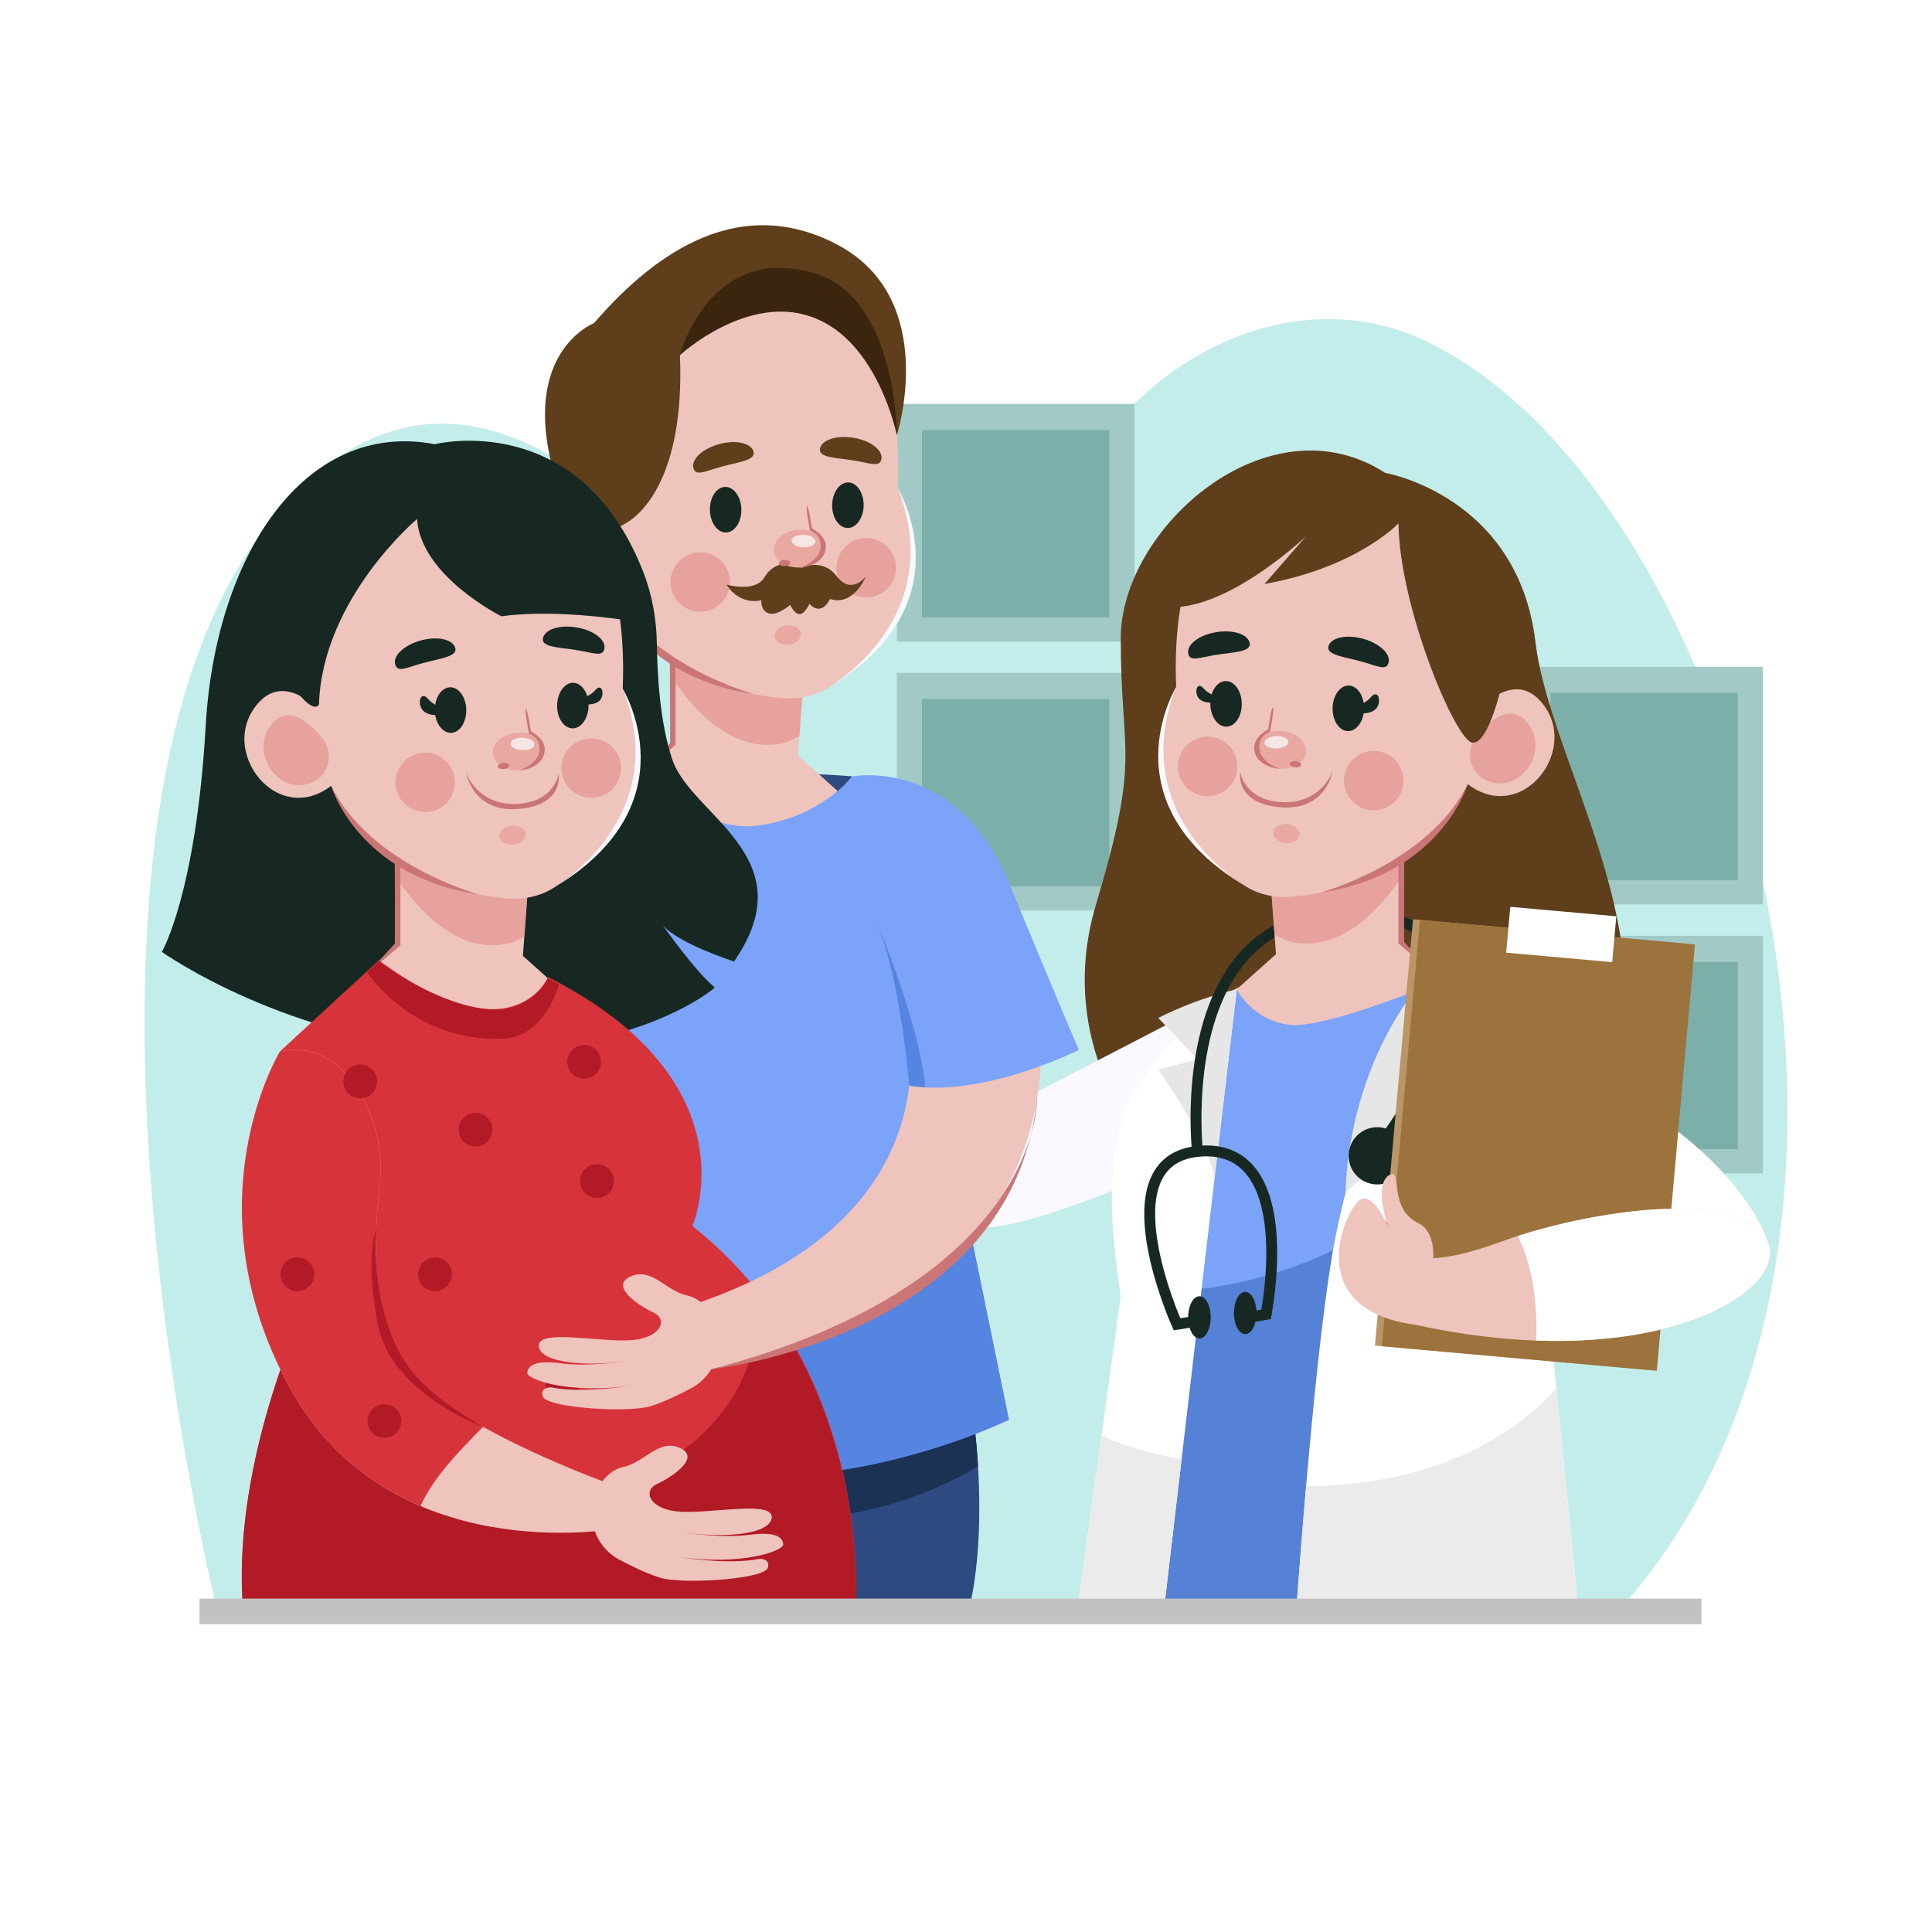 <?xml version="1.0" encoding="utf-8"?>
<!-- Generator: Adobe Illustrator 27.5.0, SVG Export Plug-In . SVG Version: 6.00 Build 0)  -->
<svg version="1.1" xmlns="http://www.w3.org/2000/svg" xmlns:xlink="http://www.w3.org/1999/xlink" x="0px" y="0px"
	 viewBox="0 0 500 500" style="enable-background:new 0 0 500 500;" xml:space="preserve">
<g id="BACKGROUND">
	<rect style="fill:#FFFFFF;" width="500" height="500"/>
</g>
<g id="OBJECTS">
	<g>
		<path style="fill:#C3EDEB;" d="M420.729,414.755H55.742c0,0-53.663-217.148,22.63-289.048c31.2-29.403,63.334-14.529,90.42,13.327
			c34.327,35.301,84.492,27.751,111.281-17.314c18.709-31.472,56.168-48.347,87.798-33.95
			C449.498,124.924,504.709,318.075,420.729,414.755z"/>
		<g>
			<g>
				<rect x="232.104" y="104.538" style="fill:#A1CAC7;" width="61.493" height="61.492"/>
				<rect x="238.6" y="111.28" style="fill:#7DAFAA;" width="48.501" height="48.501"/>
			</g>
			<g>
				<rect x="232.104" y="174.144" style="fill:#A1CAC7;" width="61.493" height="61.493"/>
				<rect x="238.6" y="180.885" style="fill:#7DAFAA;" width="48.501" height="48.501"/>
			</g>
		</g>
		<g>
			<g>
				<rect x="394.723" y="172.572" style="fill:#A1CAC7;" width="61.492" height="61.493"/>
				<rect x="401.218" y="179.314" style="fill:#7DAFAA;" width="48.501" height="48.501"/>
			</g>
			<g>
				<rect x="394.723" y="242.178" style="fill:#A1CAC7;" width="61.492" height="61.493"/>
				<rect x="401.218" y="248.92" style="fill:#7DAFAA;" width="48.501" height="48.501"/>
			</g>
		</g>
	</g>
	<g>
		<g>
			<g>
				<path style="fill:#5E3E1B;" d="M358.498,122.381c0,0,34.305,5.899,38.861,43.688c4.328,35.896,43.972,88.633,9.081,133.978
					H299.199c0,0-27.263-26.847-15.544-65.993c11.719-39.147,6.392-37.855,6.392-68.832
					C290.047,136.722,328.134,102.858,358.498,122.381z"/>
				<g>
					<path style="fill:#FAF9FF;" d="M322.997,254.282l-59.736,30.95l-42.198-55.461l-19.231,12.118c0,0,37.387,71.471,49.555,75.427
						c12.169,3.957,69.589-23.507,69.589-23.507L322.997,254.282z"/>
					<path style="fill:#EEC4BD;" d="M212.119,240.019c3.917-1.909,6.875-5.458,7.75-9.726c0.346-1.687,0.378-3.464-0.223-5.116
						c-2.06-5.665,1.605-12.594-3.764-16.231c-5.369-3.637-5.729,6.062-5.2,10.721c0.53,4.659-5.315,5.48-10.264-1.933
						c-4.948-7.413-10.297-22.3-14.068-20.597c-3.771,1.703-0.633,11.461,8.863,23.171c0,0-7.003-8.265-10.053-15.163
						c-3.049-6.897-5.5-7.492-7.152-6.667c-1.652,0.825,0.786,12.936,12.264,26.733c0,0-9.16-10.427-12.278-18.968
						c0,0-1.556-2.76-3.352-0.634c-2.191,2.593,8.673,23.015,13.51,27.11c3.061,2.591,6.897,5.045,10.158,6.943
						c4.154,2.419,9.244,2.58,13.565,0.474L212.119,240.019z"/>
				</g>
				<path style="fill:none;stroke:#162821;stroke-width:2.819;stroke-miterlimit:10;" d="M320.234,249.476
					c5.79-7.583,14.625-12.97,28.039-12.973c16.963-0.003,24.507,5.923,26.371,14.492"/>
				<g>
					<path style="fill:#EEC4BD;" d="M328.579,224.694l1.644,22.241l-10.153,9.09c0,0,7.156,28.526,52.508-2.127l-9.283-10.154
						v-25.045L328.579,224.694z"/>
					<path style="opacity:0.69;fill:#E4928E;" d="M333.662,243.626c-1.325-0.398-2.597-1.006-3.814-1.775l-1.268-17.157
						l34.716-5.995v7.382C356.842,236.233,346.104,246.737,333.662,243.626z"/>
					<path style="fill:#EEC4BD;" d="M324.413,127.378c-11.676,6.097-21.209,19.824-20.027,50.418c0,0-15.519,30.373,17.981,51.583
						c3.597,2.278,7.942,3.053,12.183,2.684c12.681-1.105,40.014-7.21,48.983-38.822c7.806-27.517,0.28-43.485-12.626-57.219
						C358.901,123.244,339.955,119.262,324.413,127.378z"/>
					<path style="opacity:0.69;fill:#E4928E;" d="M348.252,199.492c-1.399,4.011,0.718,8.398,4.729,9.797
						c4.011,1.399,8.398-0.718,9.797-4.729c1.399-4.011-0.718-8.397-4.729-9.797C354.038,193.364,349.651,195.481,348.252,199.492z"
						/>
					<path style="opacity:0.69;fill:#E4928E;" d="M305.276,195.8c-1.399,4.011,0.718,8.398,4.729,9.797
						c4.011,1.399,8.398-0.718,9.797-4.729c1.399-4.011-0.718-8.397-4.729-9.797C311.062,189.671,306.676,191.788,305.276,195.8z"/>
					<path style="opacity:0.56;fill:#E4928E;" d="M329.513,215.42c-0.125,1.371,1.288,2.62,3.157,2.791
						c1.869,0.171,3.486-0.801,3.611-2.172c0.125-1.371-1.288-2.62-3.157-2.791C331.255,213.077,329.639,214.05,329.513,215.42z"/>
					<g>
						<path style="opacity:0.56;fill:#E4928E;" d="M324.741,193.436c-0.245,2.68,2.519,5.124,6.174,5.459
							c3.655,0.334,6.817-1.567,7.062-4.247c0.245-2.68-2.519-5.124-6.174-5.459C328.148,188.855,324.986,190.756,324.741,193.436z"
							/>
						<path style="fill:#F6E7E5;" d="M327.243,192.21c0.033,0.892,1.444,1.563,3.153,1.5c1.708-0.063,3.067-0.837,3.034-1.729
							c-0.033-0.892-1.445-1.563-3.153-1.5C328.568,190.544,327.21,191.318,327.243,192.21z"/>
						<path style="fill:#CA7676;" d="M333.775,197.647c-0.04,0.438,0.59,0.853,1.408,0.928c0.818,0.075,1.513-0.219,1.553-0.657
							c0.04-0.438-0.591-0.853-1.408-0.928C334.511,196.915,333.815,197.209,333.775,197.647z"/>
						<path style="fill:#CA7676;" d="M325.939,193.754c-0.275-3.585,2.717-4.284,2.717-4.284s1.213-6.357,0.774-6.397
							c-0.439-0.04-1.247,5.718-1.247,5.718s-3.725,1.848-3.62,4.837c0.134,3.813,4.234,5.154,6.687,5.378
							C331.25,199.006,326.214,197.339,325.939,193.754z"/>
					</g>
					<g>
						<path style="fill:#162821;" d="M313.232,182.221c0.05,3.256,1.913,5.868,4.161,5.834c2.248-0.035,4.029-2.702,3.979-5.959
							c-0.05-3.256-1.913-5.868-4.16-5.834C314.963,176.296,313.182,178.964,313.232,182.221z"/>
					</g>
					<path style="fill:#CA7676;" d="M320.983,199.797c0,0,0.978,7.225,10.57,7.787c10.405,0.61,13.324-7.976,13.324-7.976
						s-1.601,10.131-13.219,9.324C319.399,208.079,320.983,199.797,320.983,199.797z"/>
					<path style="fill:#162821;" d="M307.507,169.057c0.373,2.305,2.809,1.132,7.205,0.421c4.396-0.711,9.086-0.69,8.714-2.995
						c-0.373-2.305-4.238-3.597-8.634-2.886C310.396,164.308,307.134,166.753,307.507,169.057z"/>
					<path style="fill:#162821;" d="M359.365,171.487c-0.612,2.253-2.912,0.831-7.209-0.337c-4.297-1.168-8.964-1.639-8.352-3.892
						c0.612-2.253,4.592-3.132,8.889-1.964C356.99,166.462,359.977,169.234,359.365,171.487z"/>
					<path style="fill:#162821;" d="M315.129,180.39c0,0-2.468-0.819-3.55-2.134c-1.99-2.419-2.773,1.604-0.887,2.883
						c1.886,1.279,4.77,0.493,4.77,0.493L315.129,180.39z"/>
					<g>
						<g>
							<path style="fill:#162821;" d="M353.019,183.391c-0.059,3.256-1.929,5.863-4.177,5.822c-2.248-0.041-4.022-2.714-3.963-5.97
								c0.059-3.256,1.929-5.863,4.177-5.822C351.304,177.462,353.078,180.134,353.019,183.391z"/>
						</g>
						<path style="fill:#162821;" d="M350.658,182.957c0,0,2.792-0.926,4.016-2.415c2.251-2.737,3.137,1.815,1.004,3.262
							c-2.134,1.447-5.397,0.558-5.397,0.558L350.658,182.957z"/>
					</g>
					<path style="fill:#EEC4BD;" d="M377.181,189.982c0,0,13.42-20.458,22.685-7.004c9.265,13.454-9.9,34.415-24.37,15.494
						L377.181,189.982z"/>
					<path style="opacity:0.69;fill:#E4928E;" d="M380.583,193.861c0.226-1.139,0.711-2.209,1.431-3.121
						c2.555-3.235,8.99-9.988,13.75-3.075c5.188,7.533-3.229,18.658-11.703,13.996C381.315,200.15,379.974,196.934,380.583,193.861
						L380.583,193.861z"/>
					<path style="fill:#FAF9FF;" d="M304.386,177.796c0,0-18.365,29.964,17.981,51.583
						C322.367,229.379,291.098,211.594,304.386,177.796z"/>
					<polygon style="fill:#CA7676;" points="363.395,221.712 363.295,243.744 370.199,251.295 361.926,244.182 361.926,222.263 
											"/>
					<path style="fill:#CA7676;" d="M379.869,202.909c0,0-6.817,23.461-38.202,28.118
						C341.668,231.027,369.675,223.474,379.869,202.909z"/>
				</g>
				<path style="fill:#7BA3F9;" d="M320.07,256.025c0,0-33.529,19.947-20.323,78.495l-9.7,85.679h89.822l0.569-160.924l-7.86-5.377
					c0,0-29.17,12.39-38.805,11.324C324.139,264.157,320.07,256.025,320.07,256.025z"/>
				<path style="fill:#5581D6;" d="M312.982,333.333c-4.812,0.507-9.486-0.293-13.915-2.013c0.212,1.055,0.435,2.119,0.679,3.2
					l-9.7,85.679h89.822l0.455-128.632C365.956,316.318,340.242,329.073,312.982,333.333z"/>
				<path style="fill:#FFFFFF;" d="M335.243,420.199c0,0,5.071-75.132,10.694-101.609c9.111-42.893,24.262-67.295,24.262-67.295l0,0
					c16.739,9.568,26.905,27.525,26.495,46.802l12.143,122.102H335.243z"/>
				<path style="fill:#EBEBEB;" d="M408.837,420.199l-6.056-60.893c-16.462,18.053-40.466,25.167-64.767,25.342
					c-1.701,19.702-2.771,35.551-2.771,35.551H408.837z"/>
				<path style="fill:#FFFFFF;" d="M320.07,256.025L320.07,256.025c-11.416,5.698-26.896,22.753-30.023,35.123
					c-3.097,12.254-3.067,23.642,0,44.323l-11.719,84.728h22.469L320.07,256.025z"/>
				<path style="fill:#EBEBEB;" d="M285.057,371.551l-6.729,48.648h22.469l4.998-42.573
					C298.601,376.37,291.584,374.464,285.057,371.551z"/>
				<path style="fill:#E6E6E6;" d="M370.199,251.295l14.401,20.319l-16.513,10.521l5.948,3.93l-25.761,22.412
					C348.273,308.478,347.818,276.586,370.199,251.295z"/>
				<path style="fill:#E6E6E6;" d="M314.173,306.258l5.897-50.232c0,0-9.38,1.917-20.323,7.421l10.162,10.654l-10.162,2.744
					C299.747,276.845,315.101,298.355,314.173,306.258z"/>
				<path style="fill:#5E3E1B;" d="M388.898,176.261c0,0-3.457,16.202-7.783,15.951c-4.326-0.252-18.957-35.035-19.189-56.788
					c0,0-10.538,11.377-34.683,15.72l10.749-12.352c0,0-18.083,17.237-33.147,18.298c0,0,4.437-45.934,43.428-37.752l12.496,5.451
					C360.768,124.79,391.067,139.238,388.898,176.261z"/>
				<path style="fill:none;stroke:#162821;stroke-width:2.819;stroke-miterlimit:10;" d="M374.644,250.996
					c2.601,11.954-5.849,29.052-15.199,42.373"/>
				<path style="fill:none;stroke:#162821;stroke-width:2.819;stroke-miterlimit:10;" d="M309.908,297.983
					c0,0-3.449-30.468,10.325-48.506"/>
				<path style="fill:none;stroke:#162821;stroke-width:2.819;stroke-miterlimit:10;" d="M322.674,340.998l5.016-0.843
					c3.729-22.373,0.989-44.16-17.782-42.171c-24.301,2.575-5.301,44.735-5.301,44.735l4.917-0.788"/>
				<path style="fill:#162821;" d="M349.495,296.528c-1.435,3.83,0.507,8.099,4.338,9.534c3.83,1.435,8.099-0.508,9.533-4.338
					c1.435-3.831-0.507-8.099-4.338-9.534C355.198,290.755,350.929,292.697,349.495,296.528z"/>
				<ellipse style="fill:#162821;" cx="310.412" cy="340.931" rx="2.92" ry="5.46"/>
				<ellipse style="fill:#162821;" cx="322.265" cy="339.799" rx="2.92" ry="5.46"/>
				<g>
					<path style="fill:#FFFFFF;" d="M457.287,320.741c0,0-5.318-16.178-28.386-31.757l-22.769,12.583l21.57,19.174H457.287z"/>
					<g>
						
							<rect x="360.448" y="241.071" transform="matrix(0.996 0.089 -0.089 0.996 28.136 -34.282)" style="fill:#BB9565;" width="71.452" height="110.773"/>
						
							<rect x="362.239" y="241.232" transform="matrix(0.996 0.089 -0.089 0.996 28.157 -34.442)" style="fill:#9C723D;" width="71.452" height="110.773"/>
					</g>
					<path style="fill:#EEC4BD;" d="M366.356,324.991c0,0,4.256,2.934,22.396-3.735c18.14-6.669,56.822-14.139,67.492-1.867
						c10.671,12.271-24.967,37.615-89.888,23.476V324.991z"/>
					<path style="fill:#EEC4BD;" d="M370.878,326.068c0,0,0.89-7.244-3.868-9.555c-7.603-3.693-4.202-13.531-6.991-12.616
						c-2.846,0.934-3.547,6.287-0.212,14.957c0,0-3.735-10.004-7.47-8.537s-16.534,28.498,14.018,32.546L370.878,326.068z"/>
					
						<rect x="390.137" y="236.103" transform="matrix(0.996 0.089 -0.089 0.996 23.296 -35.194)" style="fill:#FFFFFF;" width="27.549" height="11.909"/>
					<path style="fill:#FFFFFF;" d="M456.244,319.388c-9.929-11.419-44.103-5.744-63.421,0.473
						c4.002,8.301,5.093,17.91,4.767,27.074C442.307,348.548,465.052,329.517,456.244,319.388z"/>
				</g>
			</g>
			<g>
				<path style="fill:#2E4A80;" d="M251.868,366.533c0,0,4.617,30.648-1.953,53.353h-68.69l-3.306-47.12L251.868,366.533z"/>
				<path style="fill:#1C3255;" d="M253.116,379.504c-0.462-7.737-1.248-12.971-1.248-12.971l-73.949,6.233l1.374,19.585
					C204.785,395.894,230.843,392.667,253.116,379.504z"/>
				<path style="fill:#2E4A80;" d="M220.617,200.926c0,0-47.399-4.15-65.072,5.116C155.545,206.042,196.113,229.514,220.617,200.926
					z"/>
				<g>
					<path style="fill:#EEC4BD;" d="M208.161,173.289l-1.644,22.241l10.154,9.09c0,0-7.156,28.526-52.508-2.127l9.283-10.154
						v-25.045L208.161,173.289z"/>
					<path style="opacity:0.69;fill:#E4928E;" d="M203.078,192.221c1.325-0.398,2.597-1.006,3.814-1.775l1.268-17.157l-34.716-5.995
						v7.382C179.897,184.827,190.636,195.331,203.078,192.221z"/>
					<path style="fill:#EEC4BD;" d="M212.327,75.972c11.676,6.097,21.209,19.824,20.027,50.418c0,0,15.519,30.373-17.981,51.583
						c-3.597,2.278-7.942,3.053-12.183,2.684c-12.681-1.105-40.014-7.21-48.982-38.822c-7.806-27.517-0.28-43.485,12.626-57.219
						C177.839,71.838,196.785,67.857,212.327,75.972z"/>
					<path style="opacity:0.69;fill:#E4928E;" d="M188.488,148.087c1.399,4.011-0.718,8.398-4.729,9.797
						c-4.011,1.399-8.397-0.718-9.797-4.729c-1.399-4.011,0.718-8.397,4.729-9.797C182.702,141.958,187.089,144.076,188.488,148.087
						z"/>
					<path style="opacity:0.69;fill:#E4928E;" d="M231.463,144.394c1.399,4.011-0.718,8.398-4.729,9.797
						c-4.011,1.399-8.398-0.718-9.797-4.729c-1.399-4.011,0.718-8.398,4.729-9.797C225.678,138.265,230.064,140.383,231.463,144.394
						z"/>
					<path style="opacity:0.56;fill:#E4928E;" d="M207.227,164.014c0.125,1.371-1.288,2.62-3.157,2.791
						c-1.869,0.171-3.486-0.801-3.611-2.172c-0.125-1.371,1.288-2.62,3.157-2.791C205.484,161.671,207.101,162.644,207.227,164.014z
						"/>
					<g>
						<path style="fill:#162821;" d="M223.508,130.815c-0.05,3.256-1.913,5.868-4.161,5.834c-2.248-0.035-4.029-2.702-3.979-5.959
							c0.05-3.256,1.913-5.868,4.161-5.834C221.777,124.891,223.558,127.558,223.508,130.815z"/>
					</g>
					<path style="fill:#5E3E1B;" d="M228.119,118.747c-0.373,2.305-2.809,1.132-7.205,0.421c-4.396-0.711-9.087-0.69-8.714-2.995
						c0.373-2.305,4.238-3.597,8.634-2.886C225.23,113.999,228.491,116.443,228.119,118.747z"/>
					<path style="fill:#5E3E1B;" d="M179.457,121.121c0.612,2.253,2.912,0.831,7.209-0.337c4.297-1.168,8.964-1.639,8.352-3.892
						c-0.612-2.253-4.592-3.132-8.889-1.964C181.832,116.096,178.845,118.869,179.457,121.121z"/>
					<g>
						<g>
							<path style="fill:#162821;" d="M183.721,131.985c0.059,3.256,1.929,5.863,4.177,5.822c2.248-0.041,4.022-2.714,3.963-5.97
								c-0.059-3.256-1.929-5.863-4.177-5.822S183.662,128.729,183.721,131.985z"/>
						</g>
					</g>
					<path style="fill:#EEC4BD;" d="M159.558,138.576c0,0-13.42-20.458-22.685-7.004c-9.265,13.454,9.9,34.415,24.37,15.494
						L159.558,138.576z"/>
					<path style="opacity:0.69;fill:#E4928E;" d="M156.156,142.455c-0.226-1.139-0.711-2.209-1.431-3.121
						c-2.555-3.235-8.989-9.988-13.75-3.075c-5.188,7.533,3.229,18.658,11.703,13.996
						C155.424,148.744,156.766,145.529,156.156,142.455L156.156,142.455z"/>
					<path style="fill:#FAF9FF;" d="M232.353,126.39c0,0,18.365,29.964-17.981,51.583
						C214.373,177.973,245.642,160.189,232.353,126.39z"/>
					<polygon style="fill:#CA7676;" points="173.345,170.306 173.445,192.339 166.541,199.89 174.814,192.776 174.814,170.857 					
						"/>
					<path style="fill:#CA7676;" d="M156.871,151.503c0,0,6.817,23.461,38.202,28.118
						C195.072,179.621,167.065,172.069,156.871,151.503z"/>
					<path style="fill:#5E3E1B;" d="M207.461,146.99c0,0,5.254-2.821,9.111,2.173c3.857,4.993,7.504,0,7.504,0
						s-3.094,7.861-9.277,5.853c0,0-2.058,4.7-5.327,1.265c0,0-1.155,2.646-2.546,2.646c-1.391,0-2.414-2.38-2.414-2.38
						s-3.501,3.025-5.662,2.153c-2.161-0.872-1.804-3.369-1.804-3.369s-5.39,1.625-9.036-4.043c0,0,7.445,2.192,9.829-1.902
						C200.451,144.9,205.907,145.306,207.461,146.99z"/>
					<g>
						<path style="fill:#EEC4BD;" d="M213.545,141.358c0.245,2.68-2.519,5.124-6.174,5.459s-6.817-1.567-7.062-4.247
							c-0.245-2.68,2.519-5.124,6.174-5.459C210.138,136.776,213.299,138.678,213.545,141.358z"/>
						<path style="opacity:0.56;fill:#E4928E;" d="M213.545,141.358c0.245,2.68-2.519,5.124-6.174,5.459s-6.817-1.567-7.062-4.247
							c-0.245-2.68,2.519-5.124,6.174-5.459C210.138,136.776,213.299,138.678,213.545,141.358z"/>
						<path style="fill:#F6E7E5;" d="M211.043,140.132c-0.033,0.892-1.444,1.563-3.153,1.5s-3.067-0.837-3.034-1.729
							c0.033-0.892,1.444-1.563,3.153-1.5C209.717,138.466,211.076,139.24,211.043,140.132z"/>
						<path style="fill:#CA7676;" d="M204.51,145.569c0.04,0.438-0.59,0.853-1.408,0.928c-0.818,0.075-1.513-0.219-1.553-0.657
							c-0.04-0.438,0.59-0.853,1.408-0.928C203.775,144.837,204.47,145.131,204.51,145.569z"/>
						<path style="fill:#CA7676;" d="M212.347,141.676c0.275-3.585-2.717-4.284-2.717-4.284s-1.213-6.357-0.774-6.397
							c0.439-0.04,1.247,5.718,1.247,5.718s3.725,1.848,3.62,4.837c-0.134,3.813-4.234,5.154-6.687,5.378
							C207.036,146.928,212.072,145.26,212.347,141.676z"/>
					</g>
				</g>
				<path style="fill:#7BA3F9;" d="M163.086,197.423c0,0,16.549,18.426,33.01,16.251c16.461-2.175,24.521-12.748,24.521-12.748
					l15.326,4.591l13.795,106.434l11.364,55.468c0,0-58.953,28.921-104.231,5.346L163.086,197.423z"/>
				<path style="fill:#5585E0;" d="M250.647,316.391c-25.982,18.804-60.641,23.874-92.401,17.573l-1.376,38.802
					c45.278,23.574,104.231-5.346,104.231-5.346L250.647,316.391z"/>
				<path style="fill:#5E3E1B;" d="M144.751,126.99c0,0,5.063,10.251,12.12,10.083c7.057-0.169,20.491-11.089,19.101-45.181
					c0,0,15.874-16.652,34.409-9.791c18.535,6.861,21.724,30.561,21.724,30.561s11.322-35.419-15.598-49.446
					c-26.92-14.028-49.293,4.794-62.788,20.42C153.718,83.635,132.765,91.685,144.751,126.99z"/>
				<g>
					<path style="fill:#162821;" d="M112.531,114.957c0,0,37.395-9.454,53.966,33.13c2.324,5.974,3.425,12.348,3.506,18.757
						c0.099,7.835,0.81,20.384,3.989,29.731c4.972,14.62,34.707,25.184,15.981,52.255c0,0-14.383-4.608-18.467-9.402
						c0,0,8.168,11.719,13.495,16.158c0,0-20.248,17.812-65.184,16.009c-44.936-1.803-77.932-25.242-77.932-25.242
						s8.878-15.126,11.364-58.701C55.735,144.077,78.668,108.536,112.531,114.957z"/>
					<g>
						<path style="fill:#EEC4BD;" d="M136.972,225.14l-1.644,22.241l10.154,9.09c0,0-7.156,28.526-52.508-2.127l9.283-10.154
							v-25.045L136.972,225.14z"/>
						<path style="opacity:0.69;fill:#E4928E;" d="M131.889,244.071c1.325-0.397,2.597-1.006,3.814-1.775l1.268-17.157
							l-34.716-5.995v7.382C108.708,236.678,119.447,247.182,131.889,244.071z"/>
						<path style="fill:#EEC4BD;" d="M141.138,127.823c11.676,6.097,21.209,19.824,20.027,50.418c0,0,15.519,30.373-17.981,51.583
							c-3.597,2.278-7.942,3.053-12.183,2.684c-12.681-1.105-40.014-7.21-48.982-38.822c-7.806-27.517-0.28-43.485,12.626-57.22
							C106.65,123.689,125.596,119.708,141.138,127.823z"/>
						<path style="opacity:0.69;fill:#E4928E;" d="M117.299,199.938c1.399,4.011-0.718,8.398-4.729,9.797s-8.397-0.718-9.797-4.729
							c-1.399-4.011,0.718-8.398,4.729-9.797C111.513,193.809,115.9,195.926,117.299,199.938z"/>
						<path style="opacity:0.69;fill:#E4928E;" d="M160.274,196.245c1.399,4.011-0.718,8.398-4.729,9.797
							c-4.011,1.399-8.398-0.718-9.797-4.729c-1.399-4.011,0.718-8.397,4.729-9.797
							C154.489,190.116,158.875,192.234,160.274,196.245z"/>
						<path style="opacity:0.56;fill:#E4928E;" d="M136.038,215.865c0.125,1.371-1.288,2.62-3.157,2.791
							c-1.869,0.171-3.486-0.801-3.611-2.172c-0.125-1.371,1.288-2.62,3.157-2.791C134.296,213.522,135.912,214.495,136.038,215.865
							z"/>
						<g>
							<path style="opacity:0.56;fill:#E4928E;" d="M140.81,193.882c0.245,2.68-2.519,5.124-6.174,5.459
								c-3.655,0.334-6.817-1.567-7.062-4.247c-0.245-2.68,2.519-5.124,6.174-5.459C137.403,189.3,140.564,191.201,140.81,193.882z"
								/>
							<path style="fill:#F6E7E5;" d="M138.308,192.655c-0.033,0.892-1.445,1.563-3.153,1.5c-1.709-0.063-3.067-0.837-3.034-1.729
								c0.033-0.892,1.445-1.563,3.153-1.5C136.982,190.99,138.341,191.764,138.308,192.655z"/>
							<path style="fill:#CA7676;" d="M131.775,198.092c0.04,0.438-0.59,0.853-1.408,0.928c-0.818,0.075-1.513-0.219-1.553-0.657
								c-0.04-0.438,0.59-0.853,1.408-0.928C131.04,197.36,131.735,197.654,131.775,198.092z"/>
							<path style="fill:#CA7676;" d="M139.612,194.199c0.275-3.585-2.717-4.284-2.717-4.284s-1.213-6.357-0.774-6.397
								c0.439-0.04,1.247,5.718,1.247,5.718s3.725,1.848,3.62,4.837c-0.134,3.813-4.234,5.154-6.687,5.378
								C134.301,199.452,139.337,197.784,139.612,194.199z"/>
						</g>
						<g>
							<path style="fill:#162821;" d="M152.319,182.666c-0.05,3.256-1.913,5.868-4.161,5.834c-2.248-0.035-4.029-2.702-3.979-5.959
								c0.05-3.256,1.913-5.868,4.161-5.834C150.588,176.742,152.369,179.409,152.319,182.666z"/>
						</g>
						<path style="fill:#CA7676;" d="M144.568,200.242c0,0-0.978,7.225-10.57,7.787c-10.405,0.61-13.324-7.976-13.324-7.976
							s1.601,10.131,13.219,9.324C146.152,208.525,144.568,200.242,144.568,200.242z"/>
						<path style="fill:#162821;" d="M156.424,167.816c-0.373,2.305-2.809,1.132-7.205,0.421c-4.396-0.711-9.087-0.69-8.714-2.995
							c0.373-2.305,4.238-3.597,8.634-2.886C153.535,163.067,156.796,165.511,156.424,167.816z"/>
						<path style="fill:#162821;" d="M102.268,171.932c0.612,2.253,2.912,0.831,7.209-0.337c4.297-1.168,8.964-1.639,8.352-3.892
							c-0.612-2.253-4.592-3.132-8.889-1.964C104.643,166.907,101.656,169.68,102.268,171.932z"/>
						<path style="fill:#162821;" d="M150.421,180.835c0,0,2.468-0.819,3.55-2.134c1.99-2.419,2.773,1.605,0.887,2.883
							c-1.886,1.279-4.77,0.493-4.77,0.493L150.421,180.835z"/>
						<g>
							<g>
								<path style="fill:#162821;" d="M112.532,183.836c0.059,3.256,1.929,5.863,4.177,5.822c2.248-0.041,4.022-2.714,3.963-5.97
									c-0.059-3.256-1.929-5.863-4.177-5.822C114.247,177.907,112.473,180.58,112.532,183.836z"/>
							</g>
							<path style="fill:#162821;" d="M114.893,183.402c0,0-2.792-0.926-4.016-2.415c-2.251-2.736-3.137,1.815-1.004,3.262
								c2.134,1.447,5.396,0.558,5.396,0.558L114.893,183.402z"/>
						</g>
						<path style="fill:#EEC4BD;" d="M88.369,190.427c0,0-13.42-20.458-22.685-7.004c-9.265,13.454,9.9,34.415,24.37,15.494
							L88.369,190.427z"/>
						<path style="opacity:0.69;fill:#E4928E;" d="M84.967,194.306c-0.226-1.139-0.711-2.209-1.431-3.121
							c-2.555-3.235-8.989-9.988-13.75-3.075c-5.188,7.533,3.229,18.658,11.703,13.996C84.235,200.595,85.577,197.38,84.967,194.306
							L84.967,194.306z"/>
						<path style="fill:#FAF9FF;" d="M161.164,178.241c0,0,18.365,29.964-17.981,51.583
							C143.184,229.824,174.453,212.04,161.164,178.241z"/>
						<polygon style="fill:#CA7676;" points="102.156,222.157 102.256,244.189 95.352,251.741 103.625,244.627 103.625,222.708 
													"/>
						<path style="fill:#CA7676;" d="M85.682,203.354c0,0,6.817,23.46,38.202,28.118C123.883,231.472,95.876,223.919,85.682,203.354
							z"/>
					</g>
					<path style="fill:#D7333B;" d="M141.846,252.865c0,0-9.041,21.324-43.791-4.347l-25.596,23.584c0,0-6.738,35.671,10.575,57.186
						c0,0-24.831,47.283-19.74,90.598h157.973c0,0,6.925-63.697-42.083-102.613C179.184,317.273,195.598,280.109,141.846,252.865z"
						/>
					<path style="fill:#B21A26;" d="M194.926,333.057c6.395,33.79-30.791,58.68-62.284,53.431
						c-24.024-4.204-43.819-16.479-59.642-33.126c-6.227,17.713-12.565,42.88-9.749,66.837h157.973
						C221.224,420.199,226.534,371.337,194.926,333.057z"/>
					<path style="fill:#B21A26;" d="M98.012,248.831c0,0,17.435,13.246,32.147,12.442c0,0,7.954-1.004,11.644-8.095l2.853,1.49
						c0,0-3.398,13.696-14.522,14.141c-23.438,0.938-35.156-17.229-35.156-17.229L98.012,248.831z"/>
					<path style="fill:#162821;" d="M116.602,120.994c0,0,33.775-8.138,44.104,26.812l4.048,13.14c0,0-20.06-3.592-34.975-1.441
						c0,0-20.953-10.456-21.84-25.194c0,0-24.504,20.545-25.392,48.005c0,0-1.598,4.053-9.766-9.191
						C64.613,159.88,77.856,115.312,116.602,120.994z"/>
					<path style="fill:#EEC4BD;" d="M72.458,272.101c0,0-23.634,38.74,2.304,86.591c25.938,47.851,84.795,36.91,84.795,36.91
						l1.632-10.337c0,0-53.817-18.427-60.508-37.598c-4.583-13.131-3.558-30.871-2.458-40.745
						c0.871-7.817-0.535-15.768-4.292-22.679C89.926,276.873,83.228,270.023,72.458,272.101z"/>
					<path style="fill:#EEC4BD;" d="M153.202,392.835c-0.394-4.031,0.976-8.1,3.931-10.871c1.168-1.095,2.559-1.985,4.16-2.313
						c5.489-1.126,9.193-7.4,14.686-4.919c5.493,2.482-2.013,7.488-5.96,9.336c-3.947,1.848-1.753,6.877,6.526,7.188
						c8.279,0.311,22.672-2.698,23.159,1.117c0.487,3.815-8.769,6.079-22.664,4.258c0,0,9.954,1.524,16.9,0.582
						c6.946-0.942,8.61,0.709,8.761,2.419c0.151,1.71-10.627,5.673-27.14,3.298c0,0,12.716,2.18,20.997,0.492
						c0,0,2.943-0.111,2.133,2.346c-0.987,2.997-22.447,4.332-28.045,2.495c-3.542-1.163-7.352-3.007-10.442-4.665
						c-3.937-2.112-6.542-6.065-6.977-10.512L153.202,392.835z"/>
					<path style="fill:#D7333B;" d="M125,369.253c-11.347-6.313-21.632-13.889-24.318-21.586
						c-4.583-13.131-3.558-30.871-2.457-40.745c0.871-7.817-0.535-15.768-4.292-22.679c-4.006-7.37-10.705-14.22-21.474-12.142
						c0,0-23.634,38.74,2.304,86.591c8.772,16.183,21.31,25.636,34.063,31.068C112.416,381.917,118.848,375.569,125,369.253z"/>
					<path style="fill:#B21A26;" d="M125,369.253c0,0-23.718-8.565-27.203-26.438c-3.449-17.688-0.409-24.835-0.409-24.835
						s-1.8,16.686,5.689,31.452C107.124,357.411,114.281,362.984,125,369.253z"/>
					<circle style="fill:#B21A26;" cx="93.235" cy="279.873" r="4.37"/>
					<path style="fill:#B21A26;" d="M127.436,292.372c0,2.414-1.956,4.37-4.37,4.37c-2.414,0-4.37-1.957-4.37-4.37
						s1.957-4.37,4.37-4.37C125.479,288.002,127.436,289.959,127.436,292.372z"/>
					<path style="fill:#B21A26;" d="M116.96,329.784c0,2.414-1.957,4.37-4.37,4.37c-2.414,0-4.37-1.957-4.37-4.37
						c0-2.414,1.957-4.37,4.37-4.37C115.003,325.414,116.96,327.37,116.96,329.784z"/>
					<path style="fill:#B21A26;" d="M81.338,329.784c0,2.414-1.956,4.37-4.37,4.37c-2.414,0-4.37-1.957-4.37-4.37
						c0-2.414,1.957-4.37,4.37-4.37C79.382,325.414,81.338,327.37,81.338,329.784z"/>
					<path style="fill:#B21A26;" d="M95.592,369.738c-1.093-2.152-0.235-4.782,1.917-5.875c2.152-1.093,4.782-0.235,5.876,1.917
						c1.093,2.152,0.235,4.782-1.917,5.876C99.316,372.748,96.685,371.89,95.592,369.738z"/>
					<path style="fill:#B21A26;" d="M158.864,305.642c0,2.413-1.956,4.37-4.37,4.37c-2.414,0-4.37-1.957-4.37-4.37
						c0-2.414,1.957-4.37,4.37-4.37C156.908,301.272,158.864,303.228,158.864,305.642z"/>
					<path style="fill:#B21A26;" d="M155.545,274.806c0,2.414-1.957,4.37-4.37,4.37c-2.414,0-4.37-1.957-4.37-4.37
						s1.957-4.37,4.37-4.37C153.589,270.436,155.545,272.392,155.545,274.806z"/>
					<path style="fill:#B21A26;" d="M182.289,343.942c0,2.414-1.957,4.37-4.37,4.37c-2.414,0-4.37-1.957-4.37-4.37
						c0-2.413,1.957-4.37,4.37-4.37C180.333,339.572,182.289,341.529,182.289,343.942z"/>
					<path style="fill:#B21A26;" d="M149.851,359.018c0,2.414-1.956,4.37-4.37,4.37s-4.37-1.957-4.37-4.37s1.957-4.37,4.37-4.37
						S149.851,356.605,149.851,359.018z"/>
				</g>
				<g>
					<path style="fill:#EEC4BD;" d="M234.467,263.534c0,0,14.838,53.138-59.529,75.492l3.862,16.114c0,0,96.151-9.998,90.469-91.605
						H234.467z"/>
					<path style="fill:#EEC4BD;" d="M185.96,348.462c0.395-4.031-0.976-8.1-3.93-10.871c-1.168-1.095-2.559-1.985-4.16-2.313
						c-5.489-1.126-9.193-7.4-14.686-4.919c-5.493,2.482,2.013,7.488,5.96,9.336c3.947,1.848,1.753,6.877-6.526,7.188
						c-8.279,0.311-22.672-2.698-23.159,1.117c-0.487,3.815,8.769,6.079,22.664,4.258c0,0-9.954,1.524-16.9,0.582
						c-6.946-0.942-8.61,0.709-8.761,2.42c-0.151,1.71,10.627,5.673,27.14,3.298c0,0-12.715,2.18-20.997,0.492
						c0,0-2.943-0.111-2.133,2.346c0.987,2.997,22.447,4.332,28.045,2.494c3.542-1.163,7.352-3.007,10.442-4.665
						c3.937-2.112,6.542-6.065,6.977-10.512L185.96,348.462z"/>
				</g>
				<path style="fill:#7BA3F9;" d="M220.617,200.926c0,0,26.99-5.149,40.484,27.522c13.495,32.672,18.112,43.276,18.112,43.276
					s-34.969,17.451-53.53,5.732L220.617,200.926z"/>
				<path style="fill:#5585E0;" d="M235.304,280.975c0,0-1.967-26.025-8.36-42.361c0,0,11.351,27.311,12.512,42.82L235.304,280.975z
					"/>
				<path style="fill:#3B250E;" d="M175.971,91.892c0,0,17.49-16.085,34.409-9.791c16.919,6.294,21.724,30.561,21.724,30.561
					s0.022-35.453-21.061-41.845C183.608,62.498,175.971,91.892,175.971,91.892z"/>
				<path style="fill:#CA7676;" d="M184.066,354.355c0,0,78.046-8.325,84.344-70.113
					C268.41,284.243,269.744,331.775,184.066,354.355z"/>
			</g>
		</g>
		<rect x="51.635" y="413.72" style="fill:#C2C2C2;" width="388.699" height="6.621"/>
	</g>
</g>
</svg>
